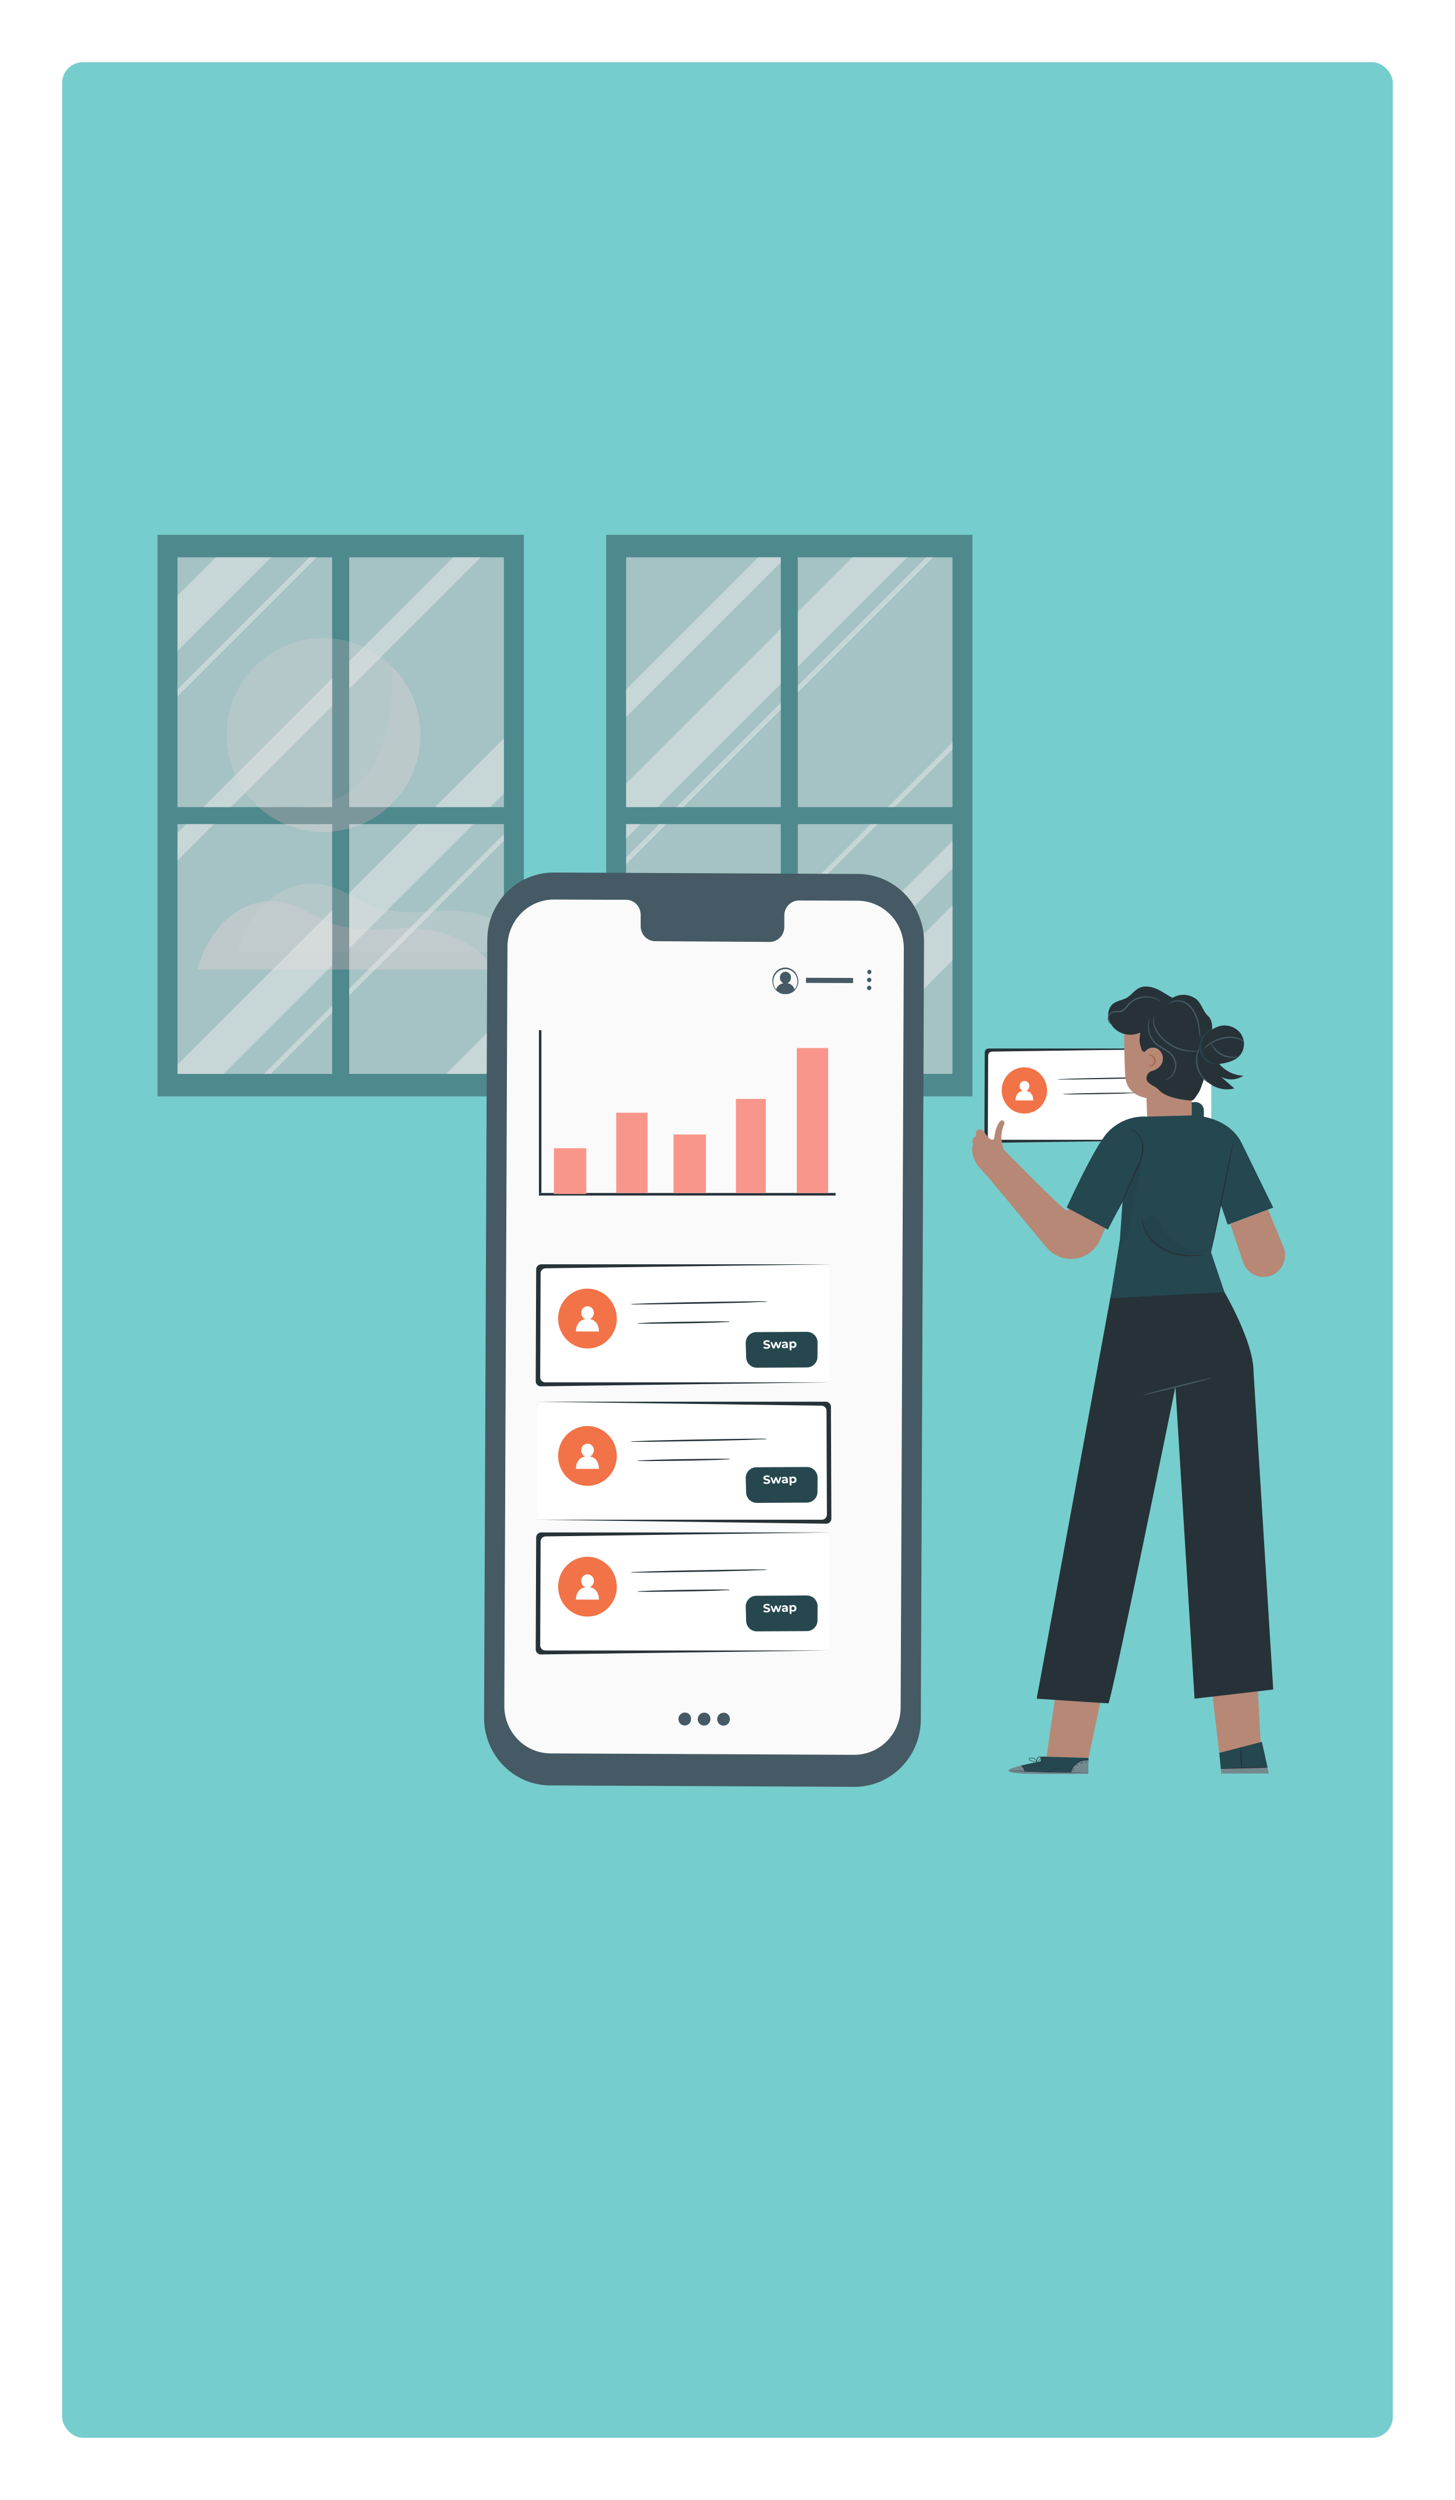 <svg width="351" height="603" viewBox="0 0 351 603" fill="none"
    xmlns="http://www.w3.org/2000/svg">
    <g filter="url(#filter0_d)">
        <rect x="13" y="7" width="321" height="573" rx="5" fill="#76CDCD"/>
    </g>
    <path d="M47.583 233.883H119.335C119.335 233.883 112.994 222.348 94.532 224.025C76.904 225.634 76.003 218.354 67.034 217.452C58.065 216.551 50.569 223.433 47.583 233.883Z" fill="#F0F0F0" fill-opacity="0.8"/>
    <path d="M57.319 229.644H129.072C129.072 229.644 122.73 218.108 104.269 219.785C86.641 221.395 85.739 214.115 76.77 213.213C67.801 212.312 60.306 219.194 57.319 229.644Z" fill="#F5F5F5" fill-opacity="0.5"/>
    <path d="M94.561 193.825C103.691 184.697 103.691 169.898 94.561 160.77C85.431 151.642 70.627 151.642 61.497 160.77C52.367 169.898 52.367 184.697 61.497 193.825C70.627 202.953 85.431 202.953 94.561 193.825Z" fill="#F5F5F5" fill-opacity="0.5"/>
    <path d="M94.561 193.825C103.692 184.697 103.692 169.898 94.561 160.77C94.561 160.77 96.045 179.66 86.915 188.788C77.785 197.916 61.497 193.825 61.497 193.825C70.627 202.953 85.431 202.953 94.561 193.825Z" fill="#F0F0F0" fill-opacity="0.5"/>
    <path d="M126.367 129H38V264.461H126.367V129Z" fill="#26474E" fill-opacity="0.5"/>
    <path d="M80.134 134.425H42.815V194.679H80.134V134.425Z" fill="#FDFDFD" fill-opacity="0.5"/>
    <path d="M121.558 134.425H84.246V194.679H121.558V134.425Z" fill="#FDFDFD" fill-opacity="0.5"/>
    <path d="M80.134 198.782H42.815V259.036H80.134V198.782Z" fill="#FDFDFD" fill-opacity="0.5"/>
    <path d="M121.558 198.782H84.246V259.036H121.558V198.782Z" fill="#FDFDFD" fill-opacity="0.5"/>
    <path d="M65.412 134.425L42.815 157.015V143.685L52.085 134.425H65.412Z" fill="#EBEBEB" fill-opacity="0.5"/>
    <path d="M42.815 256.81L80.134 219.502V232.819L53.916 259.037H42.815V256.81Z" fill="#EBEBEB" fill-opacity="0.5"/>
    <path d="M114.187 198.782L84.239 228.722V215.398L100.86 198.782H114.187Z" fill="#EBEBEB" fill-opacity="0.5"/>
    <path d="M121.557 178.096V191.413L118.291 194.679H104.964L121.557 178.096Z" fill="#EBEBEB" fill-opacity="0.5"/>
    <path d="M121.557 245.076V258.4L120.92 259.037H107.6L121.557 245.076Z" fill="#EBEBEB" fill-opacity="0.5"/>
    <path d="M44.955 198.782H51.615L42.815 207.58V200.915L44.955 198.782Z" fill="#EBEBEB" fill-opacity="0.5"/>
    <path d="M49.06 194.679L80.134 163.606V170.265L55.72 194.679H49.06Z" fill="#EBEBEB" fill-opacity="0.5"/>
    <path d="M115.991 134.425L84.239 166.161V159.503L109.331 134.425H115.991Z" fill="#EBEBEB" fill-opacity="0.5"/>
    <path d="M76.365 134.425L42.815 167.965V166.295L74.695 134.425H76.365Z" fill="#EBEBEB" fill-opacity="0.5"/>
    <path d="M63.675 259.037L80.134 242.575V244.245L65.345 259.037H63.675Z" fill="#EBEBEB" fill-opacity="0.5"/>
    <path d="M121.558 201.176V202.832L84.239 240.141V238.471L121.558 201.176Z" fill="#EBEBEB" fill-opacity="0.5"/>
    <path d="M234.588 129H146.221V264.461H234.588V129Z" fill="#26474E" fill-opacity="0.5"/>
    <path d="M188.355 134.425H151.036V194.679H188.355V134.425Z" fill="#FDFDFD" fill-opacity="0.5"/>
    <path d="M229.771 134.425H192.459V194.679H229.771V134.425Z" fill="#FDFDFD" fill-opacity="0.5"/>
    <path d="M188.355 198.782H151.036V259.036H188.355V198.782Z" fill="#FDFDFD" fill-opacity="0.5"/>
    <path d="M229.771 198.782H192.459V259.036H229.771V198.782Z" fill="#FDFDFD" fill-opacity="0.5"/>
    <path d="M151.036 198.782H154.551L151.036 202.296V198.782Z" fill="#EBEBEB" fill-opacity="0.5"/>
    <path d="M151.036 188.973L188.355 151.657V164.988L158.655 194.679H151.036V188.973Z" fill="#EBEBEB" fill-opacity="0.5"/>
    <path d="M218.926 134.425L192.459 160.884V147.554L205.592 134.425H218.926Z" fill="#EBEBEB" fill-opacity="0.5"/>
    <path d="M229.771 218.349V231.672L202.406 259.037H192.459V255.65L229.771 218.349Z" fill="#EBEBEB" fill-opacity="0.5"/>
    <path d="M188.355 134.425V135.658L151.036 172.967V166.302L182.915 134.425H188.355Z" fill="#EBEBEB" fill-opacity="0.5"/>
    <path d="M173.546 259.037L188.355 244.231V250.89L180.206 259.037H173.546Z" fill="#EBEBEB" fill-opacity="0.5"/>
    <path d="M229.771 202.819V209.484L192.459 246.786V240.127L229.771 202.819Z" fill="#EBEBEB" fill-opacity="0.5"/>
    <path d="M159.085 198.782H160.755L151.036 208.498V206.835L159.085 198.782Z" fill="#EBEBEB" fill-opacity="0.5"/>
    <path d="M163.189 194.679L188.355 169.52V171.19L164.86 194.679H163.189Z" fill="#EBEBEB" fill-opacity="0.5"/>
    <path d="M225.13 134.425L192.459 167.086V165.417L223.46 134.425H225.13Z" fill="#EBEBEB" fill-opacity="0.5"/>
    <path d="M151.036 257.783L188.355 220.474V222.137L151.445 259.037H151.036V257.783Z" fill="#EBEBEB" fill-opacity="0.5"/>
    <path d="M211.715 198.782L192.459 218.033V216.37L210.045 198.782H211.715Z" fill="#EBEBEB" fill-opacity="0.5"/>
    <path d="M229.771 179.062V180.732L215.82 194.679H214.15L229.771 179.062Z" fill="#EBEBEB" fill-opacity="0.5"/>
    <path d="M206.082 431L132.702 430.656C130.602 430.648 128.525 430.218 126.588 429.391C124.651 428.564 122.892 427.355 121.413 425.835C119.934 424.314 118.763 422.512 117.968 420.529C117.172 418.547 116.767 416.425 116.776 414.283L117.551 226.668C117.575 222.346 119.281 218.211 122.294 215.171C125.306 212.132 129.379 210.437 133.617 210.46L206.996 210.81C211.233 210.829 215.289 212.564 218.273 215.634C221.256 218.703 222.922 222.855 222.905 227.177L222.135 414.743C222.13 416.886 221.711 419.008 220.901 420.985C220.091 422.963 218.907 424.759 217.415 426.269C215.924 427.779 214.155 428.974 212.211 429.786C210.266 430.598 208.183 431.01 206.082 431Z" fill="#455A64"/>
    <path d="M206.899 217.257L192.675 217.208C192.21 217.217 191.751 217.319 191.325 217.509C190.899 217.699 190.513 217.973 190.191 218.314C189.869 218.656 189.615 219.06 189.446 219.501C189.277 219.943 189.195 220.415 189.204 220.889V223.521C189.214 223.995 189.132 224.466 188.962 224.908C188.793 225.35 188.54 225.753 188.217 226.095C187.895 226.437 187.51 226.711 187.084 226.901C186.657 227.091 186.199 227.193 185.734 227.202L157.994 227.024C157.06 226.998 156.174 226.596 155.53 225.907C154.885 225.217 154.534 224.295 154.554 223.343V220.711C154.573 219.758 154.222 218.837 153.577 218.147C152.933 217.458 152.047 217.056 151.113 217.03H146.115L133.665 216.975C132.194 216.967 130.736 217.255 129.375 217.822C128.013 218.389 126.775 219.224 125.73 220.28C124.685 221.336 123.855 222.592 123.287 223.975C122.718 225.358 122.423 226.843 122.417 228.343L121.659 411.467C121.646 414.494 122.813 417.402 124.902 419.552C126.99 421.702 129.831 422.918 132.798 422.933L206.027 423.276C207.497 423.284 208.955 422.995 210.315 422.428C211.676 421.86 212.914 421.025 213.958 419.969C215.002 418.913 215.832 417.658 216.4 416.275C216.968 414.892 217.263 413.408 217.269 411.909L218.033 228.784C218.047 227.281 217.77 225.789 217.217 224.396C216.665 223.002 215.848 221.733 214.814 220.662C213.779 219.591 212.548 218.739 211.189 218.154C209.831 217.57 208.373 217.265 206.899 217.257Z" fill="#FAFAFA"/>
    <path d="M189.957 237.164C190.211 237.051 190.426 236.865 190.577 236.628C190.728 236.392 190.807 236.115 190.805 235.833C190.817 235.648 190.792 235.462 190.731 235.287C190.67 235.112 190.574 234.952 190.45 234.816C190.326 234.68 190.175 234.572 190.008 234.498C189.841 234.424 189.661 234.386 189.479 234.386C189.297 234.386 189.117 234.424 188.95 234.498C188.783 234.572 188.632 234.68 188.508 234.816C188.384 234.952 188.288 235.112 188.227 235.287C188.166 235.462 188.141 235.648 188.153 235.833C188.146 236.118 188.222 236.398 188.372 236.638C188.522 236.879 188.739 237.068 188.995 237.183C188.576 237.232 188.181 237.407 187.86 237.685C187.538 237.964 187.306 238.333 187.19 238.747C187.665 239.3 188.318 239.662 189.031 239.765H189.843C190.567 239.668 191.233 239.309 191.719 238.753C191.617 238.338 191.394 237.964 191.08 237.68C190.765 237.397 190.374 237.217 189.957 237.164Z" fill="#455A64"/>
    <path d="M189.452 239.777C189.452 239.777 189.717 239.777 190.174 239.643C190.819 239.462 191.386 239.066 191.786 238.52C192.078 238.122 192.268 237.656 192.339 237.165C192.411 236.673 192.361 236.171 192.195 235.704C192.003 235.15 191.65 234.669 191.184 234.324C190.688 233.949 190.087 233.747 189.47 233.747C188.853 233.747 188.252 233.949 187.756 234.324C187.287 234.664 186.931 235.141 186.733 235.692C186.563 236.158 186.509 236.661 186.578 237.153C186.646 237.646 186.834 238.114 187.124 238.514C187.519 239.063 188.082 239.462 188.724 239.649C189.181 239.777 189.452 239.765 189.452 239.79C189.386 239.799 189.319 239.799 189.254 239.79C189.067 239.791 188.881 239.769 188.7 239.722C188.125 239.584 187.602 239.279 187.194 238.843C186.787 238.407 186.512 237.86 186.403 237.268C186.223 236.467 186.355 235.625 186.771 234.921C187.187 234.216 187.854 233.704 188.633 233.491C189.412 233.278 190.242 233.381 190.947 233.779C191.653 234.177 192.18 234.838 192.417 235.624C192.589 236.125 192.635 236.661 192.551 237.184C192.467 237.707 192.256 238.2 191.936 238.618C191.506 239.179 190.898 239.569 190.216 239.722C190.035 239.767 189.849 239.788 189.663 239.784C189.593 239.793 189.521 239.791 189.452 239.777Z" fill="#455A64"/>
    <path d="M205.793 235.888L194.438 235.846L194.434 237.079L205.789 237.121L205.793 235.888Z" fill="#455A64"/>
    <path d="M210.22 234.446C210.22 234.517 210.206 234.587 210.18 234.652C210.153 234.717 210.114 234.776 210.065 234.826C210.015 234.876 209.957 234.915 209.893 234.941C209.829 234.968 209.76 234.981 209.691 234.98C209.561 234.966 209.441 234.903 209.353 234.804C209.266 234.705 209.218 234.577 209.218 234.443C209.218 234.31 209.266 234.182 209.353 234.083C209.441 233.983 209.561 233.921 209.691 233.907C209.76 233.906 209.83 233.919 209.894 233.946C209.959 233.973 210.017 234.013 210.067 234.063C210.116 234.113 210.155 234.173 210.181 234.239C210.208 234.305 210.221 234.375 210.22 234.446Z" fill="#455A64"/>
    <path d="M210.214 236.373C210.214 236.48 210.183 236.584 210.124 236.673C210.066 236.762 209.983 236.831 209.886 236.872C209.789 236.913 209.682 236.923 209.579 236.902C209.476 236.88 209.382 236.828 209.308 236.752C209.234 236.676 209.184 236.579 209.165 236.474C209.145 236.369 209.156 236.26 209.197 236.162C209.238 236.063 209.307 235.979 209.395 235.921C209.483 235.862 209.586 235.832 209.691 235.833C209.83 235.835 209.963 235.892 210.061 235.993C210.159 236.094 210.214 236.231 210.214 236.373Z" fill="#455A64"/>
    <path d="M210.207 238.299C210.207 238.406 210.176 238.511 210.117 238.6C210.059 238.688 209.976 238.758 209.879 238.798C209.782 238.839 209.675 238.849 209.572 238.828C209.469 238.807 209.375 238.755 209.301 238.679C209.228 238.602 209.178 238.506 209.158 238.401C209.138 238.295 209.149 238.187 209.19 238.088C209.231 237.99 209.3 237.906 209.388 237.847C209.476 237.789 209.579 237.758 209.684 237.759C209.823 237.761 209.956 237.818 210.054 237.919C210.152 238.021 210.207 238.157 210.207 238.299Z" fill="#455A64"/>
    <path d="M166.696 414.418C166.742 414.733 166.692 415.054 166.553 415.339C166.414 415.624 166.192 415.859 165.919 416.011C165.645 416.164 165.332 416.228 165.022 416.194C164.712 416.16 164.419 416.03 164.184 415.822C163.948 415.613 163.781 415.336 163.704 415.027C163.627 414.719 163.645 414.394 163.755 414.096C163.865 413.798 164.062 413.542 164.319 413.361C164.576 413.181 164.881 413.085 165.193 413.087C165.564 413.063 165.93 413.189 166.212 413.438C166.493 413.687 166.667 414.039 166.696 414.418Z" fill="#455A64"/>
    <path d="M171.365 414.442C171.411 414.757 171.361 415.079 171.222 415.364C171.083 415.649 170.861 415.883 170.588 416.036C170.314 416.189 170.001 416.253 169.691 416.219C169.381 416.185 169.088 416.055 168.852 415.846C168.617 415.638 168.449 415.36 168.373 415.052C168.296 414.743 168.314 414.418 168.424 414.12C168.534 413.823 168.731 413.566 168.988 413.386C169.245 413.205 169.55 413.11 169.862 413.111C170.046 413.098 170.231 413.122 170.407 413.181C170.582 413.241 170.744 413.335 170.884 413.459C171.024 413.583 171.138 413.733 171.221 413.902C171.303 414.071 171.352 414.254 171.365 414.442Z" fill="#455A64"/>
    <path d="M176.05 414.461C176.095 414.775 176.045 415.097 175.907 415.381C175.768 415.666 175.547 415.901 175.274 416.054C175 416.207 174.688 416.271 174.378 416.237C174.068 416.204 173.775 416.074 173.539 415.867C173.303 415.659 173.136 415.382 173.058 415.074C172.981 414.766 172.998 414.441 173.107 414.143C173.216 413.845 173.412 413.589 173.668 413.407C173.924 413.226 174.228 413.129 174.54 413.13C174.913 413.104 175.281 413.23 175.563 413.479C175.846 413.728 176.021 414.081 176.05 414.461Z" fill="#455A64"/>
    <path d="M201.582 287.756H130.007V288.37H201.582V287.756Z" fill="#263238"/>
    <path d="M130.007 248.495H130.608V287.756H130.007V248.495Z" fill="#263238"/>
    <path d="M156.216 268.396H148.652V287.751H156.216V268.396Z" fill="#F9968B"/>
    <path d="M141.435 276.962H133.616V288.005H141.435V276.962Z" fill="#F9968B"/>
    <path d="M170.305 273.647H162.486V287.756H170.305V273.647Z" fill="#F9968B"/>
    <path d="M184.74 265.058H177.522V287.756H184.74V265.058Z" fill="#F9968B"/>
    <path d="M199.777 252.789H192.213V287.751H199.777V252.789Z" fill="#F9968B"/>
    <path d="M198.821 305.419L131.102 305.419C130.426 305.419 129.876 305.966 129.874 306.643L129.778 332.531C129.776 333.21 130.326 333.762 131.005 333.762L198.819 333.762C199.498 333.762 200.048 333.212 200.048 332.533L200.048 306.646C200.048 305.968 199.499 305.419 198.821 305.419Z" fill="white"/>
    <path d="M200.564 333.432L130.48 334.393C129.794 334.402 129.233 333.847 129.236 333.16L129.344 306.184C129.347 305.508 129.896 304.961 130.572 304.961H200.564V333.432ZM130.316 332.199C130.313 332.879 130.864 333.432 131.544 333.432H200.564V304.961L131.625 305.922C130.956 305.931 130.417 306.475 130.414 307.145L130.316 332.199Z" fill="#263238"/>
    <path d="M148.8 318.092C148.791 319.519 148.367 320.911 147.582 322.093C146.798 323.275 145.687 324.193 144.391 324.731C143.095 325.27 141.672 325.404 140.301 325.118C138.93 324.832 137.673 324.138 136.688 323.124C135.704 322.11 135.036 320.82 134.769 319.419C134.503 318.018 134.649 316.568 135.19 315.252C135.731 313.935 136.642 312.812 137.809 312.024C138.975 311.235 140.344 310.817 141.744 310.822C143.622 310.841 145.417 311.615 146.738 312.976C148.059 314.338 148.8 316.176 148.8 318.092Z" fill="#F27348"/>
    <path d="M142.29 318.173C142.581 318.042 142.829 317.827 143.002 317.554C143.175 317.281 143.266 316.963 143.264 316.638C143.264 316.226 143.104 315.832 142.819 315.541C142.533 315.25 142.147 315.087 141.743 315.087C141.34 315.087 140.953 315.25 140.668 315.541C140.383 315.832 140.223 316.226 140.223 316.638C140.215 316.966 140.303 317.289 140.475 317.566C140.647 317.844 140.895 318.063 141.189 318.197C138.813 318.552 138.94 321.161 138.94 321.161H144.484C144.484 321.161 144.61 318.544 142.29 318.173Z" fill="white"/>
    <g filter="url(#filter1_d)">
        <path d="M179.55 322.594C179.506 321.144 180.666 319.943 182.116 319.936L194.293 319.871C195.731 319.863 196.897 321.031 196.888 322.469L196.866 325.899C196.857 327.312 195.712 328.456 194.298 328.463L182.246 328.527C180.846 328.535 179.695 327.423 179.653 326.023L179.55 322.594Z" fill="#26474E"/>
    </g>
    <path d="M184.976 325.337C184.817 325.342 184.663 325.326 184.513 325.288C184.365 325.249 184.245 325.196 184.153 325.13L184.3 324.776C184.388 324.836 184.491 324.884 184.611 324.918C184.73 324.953 184.849 324.968 184.968 324.965C185.099 324.961 185.196 324.939 185.258 324.899C185.32 324.857 185.35 324.803 185.348 324.739C185.346 324.691 185.326 324.652 185.287 324.623C185.25 324.591 185.201 324.567 185.141 324.55C185.084 324.532 185.005 324.514 184.905 324.494C184.751 324.462 184.625 324.43 184.526 324.396C184.428 324.363 184.342 324.307 184.269 324.229C184.198 324.151 184.16 324.045 184.156 323.911C184.153 323.795 184.181 323.689 184.241 323.594C184.302 323.496 184.394 323.418 184.518 323.359C184.644 323.3 184.799 323.267 184.982 323.262C185.11 323.258 185.236 323.27 185.359 323.296C185.482 323.323 185.59 323.364 185.684 323.419L185.551 323.775C185.363 323.676 185.176 323.629 184.991 323.634C184.861 323.638 184.765 323.662 184.703 323.706C184.644 323.75 184.615 323.806 184.617 323.875C184.619 323.943 184.656 323.994 184.727 324.026C184.801 324.057 184.912 324.086 185.06 324.114C185.213 324.145 185.34 324.178 185.438 324.211C185.536 324.245 185.621 324.299 185.692 324.376C185.765 324.452 185.804 324.557 185.808 324.69C185.811 324.805 185.782 324.911 185.72 325.008C185.66 325.104 185.566 325.181 185.44 325.24C185.314 325.299 185.159 325.332 184.976 325.337ZM188.511 323.655L187.999 325.212L187.569 325.225L187.194 324.279L186.865 325.246L186.435 325.259L185.833 323.735L186.254 323.723L186.649 324.754L186.996 323.7L187.374 323.689L187.772 324.72L188.116 323.667L188.511 323.655ZM189.289 323.609C189.528 323.602 189.713 323.653 189.844 323.764C189.975 323.873 190.044 324.042 190.051 324.271L190.077 325.15L189.659 325.163L189.654 324.971C189.574 325.116 189.42 325.193 189.19 325.2C189.072 325.203 188.968 325.186 188.879 325.149C188.792 325.111 188.725 325.058 188.677 324.989C188.629 324.919 188.604 324.84 188.601 324.75C188.597 324.607 188.647 324.493 188.751 324.407C188.857 324.322 189.023 324.276 189.249 324.269L189.604 324.259C189.601 324.161 189.569 324.088 189.508 324.038C189.447 323.986 189.358 323.962 189.239 323.966C189.157 323.968 189.077 323.984 188.997 324.013C188.92 324.04 188.854 324.077 188.8 324.122L188.63 323.815C188.712 323.753 188.811 323.704 188.927 323.668C189.044 323.632 189.165 323.612 189.289 323.609ZM189.293 324.896C189.369 324.893 189.437 324.874 189.495 324.838C189.553 324.8 189.593 324.746 189.616 324.677L189.611 324.519L189.305 324.528C189.122 324.534 189.032 324.597 189.036 324.717C189.037 324.774 189.061 324.819 189.105 324.852C189.152 324.884 189.215 324.898 189.293 324.896ZM191.346 323.547C191.489 323.543 191.62 323.572 191.738 323.636C191.858 323.697 191.954 323.787 192.024 323.905C192.095 324.022 192.132 324.159 192.137 324.317C192.142 324.476 192.112 324.616 192.049 324.738C191.986 324.859 191.896 324.954 191.78 325.025C191.665 325.093 191.536 325.129 191.393 325.134C191.196 325.14 191.04 325.082 190.924 324.961L190.945 325.68L190.498 325.694L190.436 323.597L190.862 323.585L190.868 323.762C190.974 323.625 191.134 323.553 191.346 323.547ZM191.305 324.769C191.419 324.766 191.512 324.725 191.582 324.646C191.654 324.566 191.688 324.461 191.684 324.331C191.68 324.201 191.64 324.099 191.563 324.025C191.489 323.949 191.394 323.913 191.279 323.916C191.165 323.919 191.071 323.961 190.999 324.042C190.929 324.12 190.896 324.225 190.9 324.354C190.904 324.484 190.943 324.587 191.018 324.663C191.095 324.737 191.19 324.773 191.305 324.769Z" fill="white"/>
    <path d="M185.197 313.941C184.77 314.014 184.33 314.05 183.891 314.048C183.055 314.067 181.843 314.095 180.343 314.184C177.339 314.253 173.197 314.395 168.618 314.454C164.038 314.512 159.883 314.608 156.879 314.631L153.328 314.643C152.888 314.664 152.447 314.646 152.018 314.588C152.447 314.522 152.886 314.489 153.325 314.488C154.16 314.469 155.383 314.395 156.884 314.345C159.876 314.276 164.03 314.142 168.609 314.075C173.189 314.008 177.331 313.921 180.336 313.898C181.838 313.864 183.051 313.882 183.887 313.886C184.327 313.872 184.766 313.89 185.197 313.941Z" fill="#263238"/>
    <path d="M176.195 318.807C175.906 318.876 175.608 318.909 175.31 318.904C174.744 318.917 173.923 318.936 172.907 319.013C170.872 319.06 168.067 319.171 164.964 319.196C161.861 319.221 159.047 319.286 157.011 319.286L154.605 319.272C154.307 319.29 154.008 319.268 153.717 319.207C154.007 319.145 154.304 319.115 154.602 319.118C155.168 319.105 155.996 319.039 157.013 319C159.04 318.954 161.853 318.85 164.956 318.818C168.058 318.785 170.865 318.728 172.901 318.728C173.918 318.704 174.74 318.732 175.307 318.742C175.604 318.731 175.902 318.753 176.195 318.807Z" fill="#263238"/>
    <path d="M198.821 370.091L131.102 370.091C130.426 370.091 129.876 370.639 129.874 371.315L129.778 397.203C129.776 397.882 130.326 398.434 131.005 398.434L198.819 398.434C199.498 398.434 200.048 397.884 200.048 397.206L200.048 371.318C200.048 370.64 199.499 370.091 198.821 370.091Z" fill="white"/>
    <path d="M200.564 398.104L130.48 399.065C129.794 399.074 129.233 398.519 129.236 397.832L129.344 370.856C129.347 370.18 129.896 369.633 130.572 369.633H200.564V398.104ZM130.316 396.871C130.313 397.551 130.864 398.104 131.544 398.104H200.564V369.633L131.625 370.594C130.956 370.604 130.417 371.148 130.414 371.817L130.316 396.871Z" fill="#263238"/>
    <path d="M148.8 382.764C148.791 384.191 148.367 385.584 147.582 386.765C146.798 387.947 145.687 388.865 144.391 389.403C143.095 389.942 141.672 390.077 140.301 389.791C138.93 389.504 137.673 388.81 136.688 387.796C135.704 386.782 135.036 385.493 134.769 384.092C134.503 382.691 134.649 381.24 135.19 379.924C135.731 378.608 136.642 377.484 137.809 376.696C138.975 375.907 140.344 375.489 141.744 375.494C143.622 375.513 145.417 376.287 146.738 377.649C148.059 379.01 148.8 380.848 148.8 382.764Z" fill="#F27348"/>
    <path d="M142.29 382.845C142.581 382.714 142.829 382.499 143.002 382.226C143.175 381.953 143.266 381.635 143.264 381.31C143.264 380.899 143.104 380.504 142.819 380.213C142.533 379.923 142.147 379.759 141.743 379.759C141.34 379.759 140.953 379.923 140.668 380.213C140.383 380.504 140.223 380.899 140.223 381.31C140.215 381.638 140.303 381.961 140.475 382.239C140.647 382.516 140.895 382.735 141.189 382.869C138.813 383.225 138.94 385.834 138.94 385.834H144.484C144.484 385.834 144.61 383.216 142.29 382.845Z" fill="white"/>
    <g filter="url(#filter2_d)">
        <path d="M179.55 386.19C179.506 384.74 180.666 383.54 182.116 383.532L194.293 383.467C195.731 383.46 196.897 384.628 196.888 386.065L196.866 389.495C196.857 390.909 195.712 392.052 194.298 392.06L182.246 392.123C180.846 392.131 179.695 391.02 179.653 389.62L179.55 386.19Z" fill="#26474E"/>
    </g>
    <path d="M184.976 388.934C184.817 388.938 184.663 388.922 184.513 388.884C184.365 388.845 184.245 388.792 184.153 388.726L184.3 388.372C184.388 388.432 184.491 388.48 184.611 388.515C184.73 388.549 184.849 388.565 184.968 388.561C185.099 388.557 185.196 388.535 185.258 388.495C185.32 388.453 185.35 388.4 185.348 388.335C185.346 388.287 185.326 388.249 185.287 388.219C185.25 388.188 185.201 388.163 185.141 388.146C185.084 388.129 185.005 388.11 184.905 388.09C184.751 388.058 184.625 388.026 184.526 387.993C184.428 387.959 184.342 387.904 184.269 387.825C184.198 387.747 184.16 387.641 184.156 387.508C184.153 387.391 184.181 387.285 184.241 387.19C184.302 387.093 184.394 387.014 184.518 386.955C184.644 386.896 184.799 386.864 184.982 386.858C185.11 386.854 185.236 386.866 185.359 386.893C185.482 386.92 185.59 386.96 185.684 387.015L185.551 387.371C185.363 387.272 185.176 387.225 184.991 387.231C184.861 387.234 184.765 387.258 184.703 387.302C184.644 387.346 184.615 387.402 184.617 387.471C184.619 387.54 184.656 387.59 184.727 387.623C184.801 387.653 184.912 387.682 185.06 387.71C185.213 387.742 185.34 387.774 185.438 387.808C185.536 387.841 185.621 387.896 185.692 387.972C185.765 388.048 185.804 388.153 185.808 388.287C185.811 388.401 185.782 388.507 185.72 388.605C185.66 388.7 185.566 388.777 185.44 388.837C185.314 388.896 185.159 388.928 184.976 388.934ZM188.511 387.251L187.999 388.809L187.569 388.822L187.194 387.875L186.865 388.843L186.435 388.855L185.833 387.331L186.254 387.319L186.649 388.35L186.996 387.297L187.374 387.285L187.772 388.317L188.116 387.263L188.511 387.251ZM189.289 387.205C189.528 387.198 189.713 387.25 189.844 387.36C189.975 387.469 190.044 387.638 190.051 387.867L190.077 388.746L189.659 388.759L189.654 388.567C189.574 388.713 189.42 388.789 189.19 388.796C189.072 388.799 188.968 388.782 188.879 388.745C188.792 388.707 188.725 388.654 188.677 388.585C188.629 388.516 188.604 388.436 188.601 388.346C188.597 388.203 188.647 388.089 188.751 388.004C188.857 387.918 189.023 387.872 189.249 387.865L189.604 387.855C189.601 387.758 189.569 387.684 189.508 387.634C189.447 387.582 189.358 387.558 189.239 387.562C189.157 387.564 189.077 387.58 188.997 387.609C188.92 387.636 188.854 387.673 188.8 387.718L188.63 387.411C188.712 387.349 188.811 387.301 188.927 387.265C189.044 387.229 189.165 387.209 189.289 387.205ZM189.293 388.492C189.369 388.49 189.437 388.47 189.495 388.434C189.553 388.396 189.593 388.342 189.616 388.273L189.611 388.115L189.305 388.125C189.122 388.13 189.032 388.193 189.036 388.313C189.037 388.371 189.061 388.416 189.105 388.449C189.152 388.48 189.215 388.494 189.293 388.492ZM191.346 387.143C191.489 387.139 191.62 387.169 191.738 387.232C191.858 387.293 191.954 387.383 192.024 387.501C192.095 387.618 192.132 387.755 192.137 387.914C192.142 388.072 192.112 388.213 192.049 388.335C191.986 388.455 191.896 388.551 191.78 388.621C191.665 388.689 191.536 388.726 191.393 388.73C191.196 388.736 191.04 388.678 190.924 388.558L190.945 389.276L190.498 389.29L190.436 387.194L190.862 387.181L190.868 387.358C190.974 387.221 191.134 387.15 191.346 387.143ZM191.305 388.366C191.419 388.362 191.512 388.321 191.582 388.243C191.654 388.162 191.688 388.057 191.684 387.927C191.68 387.797 191.64 387.695 191.563 387.621C191.489 387.545 191.394 387.509 191.279 387.512C191.165 387.516 191.071 387.558 190.999 387.638C190.929 387.717 190.896 387.821 190.9 387.951C190.904 388.081 190.943 388.184 191.018 388.26C191.095 388.334 191.19 388.369 191.305 388.366Z" fill="white"/>
    <path d="M185.197 378.613C184.77 378.686 184.33 378.722 183.891 378.721C183.055 378.74 181.843 378.768 180.343 378.856C177.339 378.925 173.197 379.067 168.618 379.126C164.038 379.185 159.883 379.28 156.879 379.303L153.328 379.315C152.888 379.337 152.447 379.318 152.018 379.26C152.447 379.195 152.886 379.161 153.325 379.161C154.16 379.142 155.383 379.067 156.884 379.017C159.876 378.948 164.03 378.814 168.609 378.748C173.189 378.681 177.331 378.593 180.336 378.571C181.838 378.536 183.051 378.555 183.887 378.558C184.327 378.544 184.766 378.563 185.197 378.613Z" fill="#263238"/>
    <path d="M176.195 383.479C175.906 383.548 175.608 383.581 175.31 383.576C174.744 383.589 173.923 383.608 172.907 383.686C170.872 383.733 168.067 383.843 164.964 383.868C161.861 383.893 159.047 383.958 157.011 383.959L154.605 383.944C154.307 383.962 154.008 383.941 153.717 383.88C154.007 383.817 154.304 383.787 154.602 383.79C155.168 383.777 155.996 383.711 157.013 383.673C159.04 383.626 161.853 383.523 164.956 383.49C168.058 383.457 170.865 383.4 172.901 383.4C173.918 383.377 174.74 383.404 175.307 383.414C175.604 383.403 175.902 383.425 176.195 383.479Z" fill="#263238"/>
    <path d="M130.975 338.556L198.694 338.556C199.37 338.556 199.92 339.104 199.922 339.78L200.018 365.668C200.02 366.347 199.47 366.899 198.791 366.899L130.977 366.899C130.298 366.899 129.748 366.349 129.748 365.671L129.748 339.783C129.748 339.105 130.297 338.556 130.975 338.556Z" fill="white"/>
    <path d="M129.232 366.569L199.316 367.53C200.002 367.539 200.563 366.984 200.56 366.297L200.451 339.321C200.449 338.645 199.9 338.098 199.224 338.098H129.232V366.569ZM199.48 365.336C199.483 366.016 198.932 366.569 198.252 366.569H129.232V338.098L198.171 339.059C198.84 339.069 199.379 339.613 199.382 340.282L199.48 365.336Z" fill="#263238"/>
    <path d="M148.801 351.229C148.792 352.656 148.368 354.049 147.583 355.23C146.799 356.412 145.688 357.33 144.392 357.868C143.096 358.407 141.673 358.542 140.302 358.255C138.931 357.969 137.674 357.275 136.689 356.261C135.705 355.247 135.037 353.958 134.77 352.557C134.504 351.156 134.65 349.705 135.191 348.389C135.732 347.073 136.643 345.949 137.81 345.161C138.976 344.372 140.345 343.954 141.745 343.959C143.623 343.978 145.418 344.752 146.739 346.114C148.06 347.475 148.801 349.313 148.801 351.229Z" fill="#F27348"/>
    <path d="M142.291 351.31C142.582 351.179 142.83 350.964 143.003 350.691C143.176 350.418 143.267 350.1 143.265 349.775C143.265 349.364 143.105 348.969 142.82 348.678C142.534 348.387 142.148 348.224 141.744 348.224C141.341 348.224 140.954 348.387 140.669 348.678C140.384 348.969 140.224 349.364 140.224 349.775C140.216 350.103 140.304 350.426 140.476 350.704C140.648 350.981 140.896 351.2 141.19 351.334C138.814 351.689 138.941 354.299 138.941 354.299H144.485C144.485 354.299 144.611 351.681 142.291 351.31Z" fill="white"/>
    <g filter="url(#filter3_d)">
        <path d="M179.55 355.196C179.506 353.746 180.666 352.545 182.116 352.537L194.293 352.473C195.731 352.465 196.897 353.633 196.888 355.071L196.866 358.501C196.857 359.914 195.712 361.058 194.298 361.065L182.246 361.129C180.846 361.136 179.695 360.025 179.653 358.625L179.55 355.196Z" fill="#26474E"/>
    </g>
    <path d="M184.976 357.939C184.817 357.944 184.663 357.927 184.513 357.89C184.365 357.85 184.245 357.798 184.153 357.732L184.3 357.378C184.388 357.438 184.491 357.485 184.611 357.52C184.73 357.555 184.849 357.57 184.968 357.567C185.099 357.563 185.196 357.541 185.258 357.501C185.32 357.459 185.35 357.405 185.348 357.34C185.346 357.293 185.326 357.254 185.287 357.225C185.25 357.193 185.201 357.169 185.141 357.152C185.084 357.134 185.005 357.116 184.905 357.096C184.751 357.064 184.625 357.031 184.526 356.998C184.428 356.965 184.342 356.909 184.269 356.831C184.198 356.753 184.16 356.647 184.156 356.513C184.153 356.397 184.181 356.291 184.241 356.196C184.302 356.098 184.394 356.02 184.518 355.961C184.644 355.902 184.799 355.869 184.982 355.864C185.11 355.86 185.236 355.871 185.359 355.898C185.482 355.925 185.59 355.966 185.684 356.02L185.551 356.377C185.363 356.278 185.176 356.231 184.991 356.236C184.861 356.24 184.765 356.264 184.703 356.308C184.644 356.352 184.615 356.408 184.617 356.477C184.619 356.545 184.656 356.596 184.727 356.628C184.801 356.658 184.912 356.688 185.06 356.716C185.213 356.747 185.34 356.78 185.438 356.813C185.536 356.847 185.621 356.901 185.692 356.978C185.765 357.054 185.804 357.159 185.808 357.292C185.811 357.407 185.782 357.513 185.72 357.61C185.66 357.706 185.566 357.783 185.44 357.842C185.314 357.901 185.159 357.934 184.976 357.939ZM188.511 356.257L187.999 357.814L187.569 357.827L187.194 356.881L186.865 357.848L186.435 357.861L185.833 356.337L186.254 356.324L186.649 357.356L186.996 356.302L187.374 356.291L187.772 357.322L188.116 356.269L188.511 356.257ZM189.289 356.211C189.528 356.203 189.713 356.255 189.844 356.366C189.975 356.475 190.044 356.644 190.051 356.873L190.077 357.752L189.659 357.764L189.654 357.573C189.574 357.718 189.42 357.795 189.19 357.801C189.072 357.805 188.968 357.788 188.879 357.751C188.792 357.713 188.725 357.66 188.677 357.59C188.629 357.521 188.604 357.442 188.601 357.352C188.597 357.209 188.647 357.094 188.751 357.009C188.857 356.924 189.023 356.878 189.249 356.871L189.604 356.86C189.601 356.763 189.569 356.689 189.508 356.64C189.447 356.588 189.358 356.564 189.239 356.567C189.157 356.57 189.077 356.586 188.997 356.615C188.92 356.642 188.854 356.678 188.8 356.724L188.63 356.417C188.712 356.355 188.811 356.306 188.927 356.27C189.044 356.234 189.165 356.214 189.289 356.211ZM189.293 357.497C189.369 357.495 189.437 357.476 189.495 357.44C189.553 357.402 189.593 357.348 189.616 357.279L189.611 357.121L189.305 357.13C189.122 357.136 189.032 357.199 189.036 357.319C189.037 357.376 189.061 357.421 189.105 357.454C189.152 357.485 189.215 357.5 189.293 357.497ZM191.346 356.149C191.489 356.145 191.62 356.174 191.738 356.238C191.858 356.299 191.954 356.389 192.024 356.507C192.095 356.623 192.132 356.761 192.137 356.919C192.142 357.078 192.112 357.218 192.049 357.34C191.986 357.461 191.896 357.556 191.78 357.626C191.665 357.695 191.536 357.731 191.393 357.735C191.196 357.741 191.04 357.684 190.924 357.563L190.945 358.282L190.498 358.295L190.436 356.199L190.862 356.186L190.868 356.364C190.974 356.227 191.134 356.155 191.346 356.149ZM191.305 357.371C191.419 357.368 191.512 357.327 191.582 357.248C191.654 357.168 191.688 357.063 191.684 356.933C191.68 356.803 191.64 356.701 191.563 356.627C191.489 356.551 191.394 356.514 191.279 356.518C191.165 356.521 191.071 356.563 190.999 356.644C190.929 356.722 190.896 356.826 190.9 356.956C190.904 357.086 190.943 357.189 191.018 357.265C191.095 357.339 191.19 357.375 191.305 357.371Z" fill="white"/>
    <path d="M185.199 347.078C184.772 347.151 184.332 347.187 183.892 347.186C183.057 347.205 181.845 347.233 180.345 347.321C177.341 347.39 173.199 347.532 168.62 347.591C164.04 347.65 159.885 347.745 156.88 347.768L153.33 347.78C152.89 347.802 152.449 347.783 152.02 347.725C152.449 347.66 152.887 347.626 153.327 347.626C154.162 347.606 155.385 347.532 156.886 347.482C159.878 347.413 164.032 347.279 168.611 347.212C173.191 347.146 177.333 347.058 180.338 347.035C181.84 347.001 183.053 347.019 183.889 347.023C184.329 347.009 184.768 347.028 185.199 347.078Z" fill="#263238"/>
    <path d="M176.195 351.944C175.906 352.013 175.608 352.046 175.31 352.041C174.744 352.054 173.923 352.073 172.907 352.151C170.872 352.197 168.067 352.308 164.964 352.333C161.861 352.358 159.047 352.423 157.011 352.423L154.605 352.409C154.307 352.427 154.008 352.406 153.717 352.345C154.007 352.282 154.304 352.252 154.602 352.255C155.168 352.242 155.996 352.176 157.013 352.138C159.04 352.091 161.853 351.988 164.956 351.955C168.058 351.922 170.865 351.865 172.901 351.865C173.918 351.842 174.74 351.869 175.307 351.879C175.604 351.868 175.902 351.89 176.195 351.944Z" fill="#263238"/>
    <path d="M291.264 253.263L238.914 253.263C238.39 253.263 237.966 253.686 237.964 254.209L237.89 274.221C237.888 274.747 238.313 275.173 238.839 275.173L291.262 275.173C291.787 275.173 292.212 274.748 292.212 274.223L292.212 254.211C292.212 253.687 291.787 253.263 291.264 253.263Z" fill="white"/>
    <path d="M292.612 274.918L238.433 275.661C237.902 275.668 237.469 275.239 237.471 274.708L237.555 253.854C237.557 253.331 237.981 252.909 238.504 252.909H292.612V274.918ZM238.306 273.965C238.304 274.491 238.729 274.918 239.255 274.918H292.612V252.909L239.318 253.652C238.8 253.659 238.384 254.079 238.382 254.597L238.306 273.965Z" fill="#263238"/>
    <path d="M252.595 263.059C252.588 264.163 252.261 265.239 251.654 266.153C251.047 267.066 250.189 267.776 249.187 268.192C248.185 268.608 247.085 268.712 246.025 268.491C244.965 268.27 243.993 267.734 243.232 266.949C242.471 266.165 241.955 265.169 241.749 264.086C241.543 263.003 241.656 261.881 242.074 260.864C242.492 259.846 243.196 258.978 244.098 258.368C245 257.759 246.058 257.435 247.14 257.439C248.592 257.454 249.98 258.053 251.001 259.105C252.023 260.157 252.596 261.578 252.595 263.059Z" fill="#F27348"/>
    <path d="M247.563 263.122C247.789 263.021 247.98 262.854 248.114 262.644C248.248 262.433 248.318 262.187 248.316 261.935C248.316 261.617 248.193 261.312 247.972 261.088C247.752 260.863 247.453 260.736 247.141 260.736C246.829 260.736 246.53 260.863 246.31 261.088C246.089 261.312 245.965 261.617 245.965 261.935C245.96 262.189 246.027 262.439 246.16 262.653C246.293 262.868 246.485 263.037 246.712 263.141C244.876 263.415 244.974 265.432 244.974 265.432H249.259C249.259 265.432 249.357 263.409 247.563 263.122Z" fill="white"/>
    <g filter="url(#filter4_d)">
        <path d="M276.749 266.878C276.715 265.757 277.611 264.829 278.733 264.823L288.146 264.773C289.257 264.767 290.159 265.67 290.152 266.781L290.135 269.433C290.128 270.526 289.243 271.41 288.15 271.415L278.833 271.465C277.75 271.47 276.861 270.611 276.828 269.529L276.749 266.878Z" fill="#26474E"/>
    </g>
    <path d="M280.934 268.68C280.812 268.683 280.692 268.671 280.576 268.642C280.462 268.611 280.369 268.57 280.298 268.519L280.412 268.246C280.479 268.292 280.56 268.329 280.652 268.356C280.744 268.383 280.836 268.395 280.928 268.392C281.03 268.389 281.104 268.372 281.152 268.341C281.2 268.308 281.223 268.267 281.222 268.217C281.221 268.18 281.205 268.15 281.175 268.127C281.146 268.103 281.108 268.084 281.062 268.071C281.017 268.058 280.956 268.043 280.879 268.028C280.76 268.003 280.663 267.978 280.587 267.952C280.511 267.926 280.444 267.883 280.388 267.823C280.333 267.763 280.304 267.681 280.301 267.577C280.298 267.487 280.32 267.406 280.366 267.332C280.413 267.257 280.484 267.196 280.58 267.15C280.678 267.105 280.798 267.08 280.939 267.075C281.038 267.072 281.135 267.081 281.23 267.102C281.326 267.123 281.409 267.154 281.481 267.196L281.379 267.472C281.233 267.395 281.089 267.359 280.946 267.363C280.845 267.366 280.771 267.385 280.724 267.419C280.677 267.452 280.655 267.496 280.657 267.549C280.658 267.602 280.687 267.641 280.742 267.666C280.799 267.69 280.885 267.712 280.999 267.734C281.118 267.758 281.215 267.783 281.291 267.809C281.368 267.835 281.433 267.877 281.488 267.936C281.544 267.995 281.574 268.076 281.577 268.18C281.58 268.268 281.557 268.35 281.509 268.425C281.463 268.499 281.391 268.559 281.293 268.605C281.195 268.65 281.076 268.675 280.934 268.68ZM283.667 267.379L283.271 268.583L282.939 268.593L282.649 267.862L282.394 268.609L282.062 268.619L281.597 267.441L281.923 267.431L282.228 268.229L282.496 267.414L282.788 267.406L283.096 268.203L283.361 267.388L283.667 267.379ZM284.268 267.343C284.453 267.338 284.596 267.378 284.697 267.464C284.799 267.548 284.852 267.678 284.858 267.855L284.878 268.535L284.555 268.545L284.55 268.396C284.489 268.509 284.369 268.568 284.192 268.573C284.101 268.576 284.021 268.563 283.952 268.534C283.884 268.505 283.832 268.464 283.795 268.41C283.758 268.357 283.739 268.295 283.736 268.226C283.733 268.115 283.772 268.027 283.853 267.961C283.935 267.895 284.063 267.859 284.237 267.854L284.512 267.846C284.509 267.771 284.485 267.714 284.438 267.675C284.391 267.635 284.322 267.617 284.23 267.619C284.167 267.621 284.104 267.633 284.043 267.656C283.983 267.677 283.932 267.705 283.89 267.74L283.759 267.503C283.823 267.455 283.899 267.417 283.988 267.39C284.079 267.362 284.173 267.346 284.268 267.343ZM284.272 268.338C284.331 268.336 284.383 268.322 284.428 268.294C284.473 268.264 284.504 268.223 284.521 268.169L284.518 268.047L284.281 268.054C284.139 268.059 284.07 268.107 284.073 268.2C284.074 268.244 284.092 268.279 284.127 268.305C284.163 268.329 284.211 268.34 284.272 268.338ZM285.858 267.296C285.969 267.293 286.07 267.315 286.162 267.364C286.255 267.412 286.328 267.481 286.383 267.573C286.437 267.663 286.466 267.769 286.47 267.891C286.474 268.014 286.451 268.122 286.402 268.217C286.353 268.31 286.284 268.384 286.194 268.438C286.105 268.491 286.006 268.519 285.895 268.522C285.743 268.527 285.622 268.482 285.532 268.389L285.549 268.945L285.203 268.955L285.155 267.335L285.485 267.325L285.489 267.462C285.571 267.356 285.694 267.301 285.858 267.296ZM285.827 268.241C285.915 268.238 285.987 268.206 286.041 268.146C286.097 268.083 286.123 268.002 286.12 267.902C286.117 267.801 286.086 267.723 286.027 267.665C285.969 267.606 285.896 267.578 285.807 267.581C285.718 267.584 285.646 267.616 285.591 267.678C285.536 267.739 285.511 267.82 285.514 267.92C285.517 268.02 285.547 268.1 285.605 268.159C285.664 268.216 285.738 268.243 285.827 268.241Z" fill="white"/>
    <path d="M280.733 259.851C280.402 259.907 280.063 259.935 279.723 259.934C279.077 259.948 278.14 259.97 276.98 260.038C274.658 260.092 271.456 260.201 267.916 260.247C264.376 260.292 261.164 260.366 258.841 260.384L256.096 260.393C255.756 260.41 255.415 260.396 255.084 260.351C255.415 260.3 255.754 260.274 256.094 260.274C256.74 260.259 257.685 260.201 258.846 260.163C261.158 260.11 264.369 260.006 267.91 259.954C271.45 259.903 274.652 259.835 276.975 259.818C278.136 259.791 279.073 259.805 279.72 259.808C280.06 259.797 280.4 259.811 280.733 259.851Z" fill="#263238"/>
    <path d="M273.772 263.612C273.549 263.666 273.319 263.691 273.089 263.687C272.651 263.697 272.017 263.712 271.231 263.772C269.658 263.808 267.489 263.894 265.091 263.913C262.692 263.932 260.516 263.982 258.942 263.983L257.083 263.972C256.852 263.986 256.621 263.969 256.396 263.922C256.62 263.874 256.85 263.85 257.08 263.852C257.518 263.842 258.158 263.792 258.944 263.762C260.511 263.726 262.686 263.646 265.084 263.621C267.483 263.595 269.652 263.551 271.226 263.551C272.013 263.533 272.648 263.554 273.086 263.562C273.316 263.554 273.546 263.57 273.772 263.612Z" fill="#263238"/>
    <path d="M288.883 263.926C291.003 260.272 291.615 255.383 292.15 251.191C292.401 249.219 292.846 246.387 291.505 245.145C290.036 243.831 289.901 241.774 288.213 240.749C287.379 240.218 286.414 239.942 285.431 239.952C284.448 239.963 283.489 240.26 282.666 240.808" fill="#263238"/>
    <path d="M283.007 276.871C282.236 276.934 281.461 276.837 280.727 276.587C279.994 276.336 279.318 275.937 278.739 275.414C278.16 274.891 277.691 274.253 277.359 273.541C277.028 272.828 276.841 272.054 276.809 271.266C276.68 268.079 276.565 264.846 276.565 264.846C276.565 264.846 271.816 264.412 271.462 259.622C271.107 254.831 271.23 243.785 271.23 243.785C273.821 242.443 276.717 241.829 279.618 242.007C282.519 242.185 285.321 243.148 287.736 244.797L287.492 261.652V270.714C287.524 273.776 285.977 276.628 283.007 276.871Z" fill="#B78876"/>
    <path d="M276.139 253.767C276.485 253.251 277.011 252.889 277.609 252.755C278.208 252.621 278.834 252.724 279.36 253.044C279.892 253.418 280.277 253.973 280.446 254.61C280.614 255.246 280.556 255.923 280.282 256.52C280.04 256.963 279.711 257.35 279.315 257.656C278.919 257.963 278.465 258.182 277.982 258.301C277.551 258.396 277.169 258.649 276.91 259.013C276.651 259.377 276.532 259.825 276.577 260.272C276.712 261.475 278.677 261.915 279.56 262.901C280.945 264.445 283.967 265.089 286.003 265.332C288.039 265.575 287.762 265.588 288.921 263.906C289.701 262.768 290.099 261.404 290.055 260.016C290.111 256.485 290.171 252.956 290.236 249.43C290.313 248.156 290.23 246.877 289.991 245.625C289.744 244.362 289.037 243.242 288.013 242.49C286.873 241.728 285.436 241.669 284.147 241.242C282.524 240.71 281.139 239.612 279.637 238.824C278.136 238.035 276.248 237.569 274.722 238.357C273.626 238.916 272.892 240.039 271.829 240.657C270.315 241.544 268.247 241.347 267.518 243.627C267.271 244.422 267.283 245.277 267.551 246.065C268.588 249.154 272.351 250.396 275.057 249.049C275.115 249.574 274.612 250.737 275.153 252.393C275.334 252.926 275.392 253.708 276.203 253.747" fill="#263238"/>
    <path d="M276.971 256.75C276.971 256.75 276.97 256.842 277.035 256.96C277.099 257.04 277.18 257.105 277.271 257.15C277.362 257.196 277.462 257.22 277.563 257.223C277.891 257.203 278.2 257.056 278.425 256.811C278.65 256.567 278.775 256.244 278.774 255.909C278.793 255.538 278.668 255.175 278.427 254.897C278.23 254.682 277.974 254.533 277.692 254.47C277.209 254.365 276.925 254.549 276.951 254.582C276.977 254.614 277.235 254.582 277.595 254.7C277.84 254.782 278.051 254.944 278.197 255.159C278.344 255.375 278.418 255.634 278.407 255.896C278.408 256.155 278.32 256.406 278.159 256.606C277.998 256.806 277.774 256.943 277.525 256.993C277.318 256.981 277.121 256.895 276.971 256.75Z" fill="#AA6550"/>
    <path d="M290.487 250.586C290.88 249.784 291.446 249.084 292.142 248.536C292.838 247.989 293.647 247.609 294.507 247.425C295.37 247.261 296.259 247.336 297.084 247.641C297.909 247.946 298.639 248.471 299.197 249.16C299.733 249.868 300.042 250.728 300.082 251.621C300.123 252.515 299.892 253.399 299.423 254.154C298.289 255.843 296.118 256.375 294.133 256.645C294.862 257.492 295.752 258.179 296.749 258.664C297.745 259.15 298.828 259.424 299.932 259.471C299.144 260.004 298.23 260.311 297.286 260.36C296.341 260.408 295.401 260.196 294.565 259.747L297.786 262.546C296.16 262.961 294.444 262.784 292.931 262.047C291.419 261.31 290.207 260.057 289.502 258.506C288.798 256.955 288.646 255.202 289.073 253.549C289.499 251.896 290.478 250.446 291.84 249.449" fill="#263238"/>
    <path d="M293.47 256.441C292.933 256.481 292.396 256.386 291.904 256.165C291.335 255.858 290.848 255.416 290.482 254.876C290.117 254.336 289.884 253.715 289.804 253.064C289.711 252.412 289.762 251.747 289.953 251.118C290.145 250.49 290.473 249.913 290.912 249.43C291.296 249.038 291.717 248.686 292.168 248.378C292.168 248.378 292.001 248.378 291.743 248.529C291.375 248.718 291.038 248.964 290.744 249.259C290.241 249.747 289.861 250.352 289.637 251.023C289.413 251.693 289.35 252.409 289.456 253.11C289.537 253.815 289.794 254.487 290.203 255.062C290.611 255.637 291.157 256.096 291.788 256.395C292.176 256.565 292.599 256.632 293.019 256.592C293.328 256.54 293.476 256.461 293.47 256.441Z" fill="#254750"/>
    <path d="M300.254 251.611C300.293 251.611 300.01 250.954 299.024 250.474C297.747 249.983 296.353 249.9 295.029 250.238C293.701 250.513 292.453 251.097 291.383 251.946C291.061 252.2 290.761 252.481 290.487 252.788C290.3 253.011 290.21 253.142 290.223 253.156C290.236 253.169 290.693 252.722 291.512 252.144C292.586 251.381 293.8 250.847 295.081 250.573C296.356 250.251 297.694 250.294 298.947 250.698C299.44 250.907 299.885 251.218 300.254 251.611Z" fill="#455A64"/>
    <path d="M298.843 254.825C298.843 254.772 298.398 254.877 297.696 254.89C296.779 254.915 295.868 254.723 295.035 254.331C294.201 253.939 293.467 253.357 292.89 252.63C292.445 252.071 292.245 251.67 292.194 251.69C292.271 252.09 292.446 252.463 292.703 252.774C293.256 253.58 294.008 254.222 294.882 254.635C295.757 255.048 296.723 255.218 297.683 255.127C298.089 255.13 298.488 255.026 298.843 254.825Z" fill="#455A64"/>
    <path d="M291.711 261.271C291.711 261.225 291.273 260.929 290.674 260.285C289.882 259.459 289.315 258.437 289.03 257.319C288.744 256.201 288.749 255.027 289.044 253.911C289.263 253.05 289.533 252.564 289.482 252.531C289.17 252.913 288.95 253.362 288.837 253.846C288.466 254.997 288.428 256.234 288.727 257.407C289.027 258.581 289.651 259.641 290.525 260.463C290.856 260.819 291.262 261.095 291.711 261.271Z" fill="#455A64"/>
    <path d="M281.816 242.3C282.376 241.878 283.04 241.623 283.733 241.563C284.427 241.503 285.124 241.639 285.746 241.958C286.533 242.37 287.2 242.986 287.679 243.746C288.511 245.174 289.028 246.771 289.193 248.424C289.257 249.12 289.382 249.808 289.566 250.481C289.575 249.782 289.53 249.083 289.431 248.392C289.324 246.683 288.818 245.024 287.956 243.555C287.449 242.743 286.73 242.09 285.881 241.669C285.18 241.342 284.403 241.224 283.639 241.327C283.126 241.396 282.637 241.592 282.215 241.899C281.938 242.116 281.803 242.293 281.816 242.3Z" fill="#455A64"/>
    <path d="M268.608 247.235C268.409 247.14 268.22 247.028 268.041 246.9C267.814 246.719 267.643 246.475 267.547 246.198C267.451 245.921 267.434 245.622 267.499 245.336C267.594 244.954 267.824 244.622 268.144 244.403C268.555 244.198 269.017 244.12 269.471 244.179C269.761 244.199 270.053 244.185 270.341 244.14C270.634 244.08 270.91 243.952 271.146 243.765C271.583 243.367 271.982 242.927 272.338 242.451C273.079 241.645 274.032 241.073 275.083 240.802C275.941 240.562 276.839 240.513 277.718 240.657C278.518 240.822 279.289 241.11 280.005 241.511C279.85 241.34 279.666 241.198 279.464 241.091C278.927 240.771 278.341 240.549 277.731 240.434C276.82 240.246 275.88 240.271 274.98 240.506C273.863 240.777 272.85 241.378 272.067 242.234C271.72 242.688 271.336 243.112 270.921 243.502C270.508 243.797 270.004 243.928 269.503 243.87C268.991 243.818 268.475 243.923 268.021 244.173C267.83 244.299 267.665 244.463 267.535 244.655C267.406 244.846 267.315 245.062 267.267 245.29C267.183 245.664 267.236 246.057 267.416 246.394C267.54 246.655 267.726 246.881 267.957 247.051C268.098 247.152 268.258 247.224 268.427 247.261C268.55 247.248 268.608 247.248 268.608 247.235Z" fill="#455A64"/>
    <path d="M281.208 260.522C281.452 260.481 281.685 260.39 281.891 260.253C282.64 259.822 283.22 259.141 283.533 258.324C283.845 257.507 283.871 256.605 283.605 255.771C283.428 255.178 283.115 254.637 282.69 254.194C282.232 253.74 281.713 253.353 281.15 253.044C280.59 252.715 280.042 252.387 279.546 252.084C279.076 251.769 278.658 251.379 278.309 250.928C277.719 250.151 277.335 249.232 277.195 248.26C277.087 247.354 277.15 246.435 277.381 245.553C277.381 245.553 277.336 245.605 277.285 245.724C277.208 245.892 277.148 246.068 277.104 246.249C276.923 246.914 276.872 247.608 276.956 248.293C277.072 249.319 277.454 250.294 278.064 251.119C278.423 251.603 278.859 252.022 279.353 252.36C279.862 252.715 280.422 253.018 280.97 253.34C281.507 253.635 282.003 254.002 282.445 254.43C282.836 254.836 283.129 255.329 283.302 255.87C283.451 256.329 283.509 256.815 283.472 257.298C283.436 257.78 283.306 258.251 283.09 258.682C282.788 259.271 282.344 259.773 281.801 260.141C281.44 260.404 281.196 260.489 281.208 260.522Z" fill="#455A64"/>
    <path d="M289.328 253.471C289.328 253.399 288.445 253.576 287.054 253.425C285.238 253.24 283.496 252.599 281.983 251.559C280.438 250.573 279.244 249.108 278.575 247.379C278.348 246.649 278.324 245.869 278.504 245.125C278.385 245.303 278.306 245.505 278.272 245.717C278.16 246.293 278.187 246.888 278.35 247.452C278.717 248.891 279.98 250.593 281.796 251.841C283.349 252.92 285.159 253.549 287.034 253.662C287.598 253.699 288.163 253.682 288.723 253.609C288.93 253.594 289.134 253.548 289.328 253.471Z" fill="#455A64"/>
    <path d="M235.709 280.939L238.524 284.119L252.46 300.883C253.33 301.929 254.452 302.725 255.715 303.194C256.979 303.662 258.341 303.786 259.666 303.554C260.991 303.322 262.234 302.741 263.272 301.869C264.31 300.998 265.107 299.865 265.584 298.583L270.436 287.977L262.169 283.232C261.776 283.541 257.473 292.097 257.473 292.097C256.216 291.689 242.01 277.134 242.01 277.134L241.83 276.214C241.759 275.84 241.681 275.419 241.611 274.939C241.528 274.383 241.539 273.816 241.643 273.264C241.744 272.572 241.937 271.898 242.216 271.259C242.525 270.701 242.029 270.044 241.52 270.28C241.011 270.517 240.116 272.028 239.916 274.085C239.716 276.142 238.067 274.032 237.429 273.06C236.585 271.746 234.916 272.541 235.529 274.098C235.375 274.123 235.228 274.181 235.098 274.268C234.968 274.356 234.858 274.47 234.775 274.604C234.664 274.836 234.6 275.088 234.587 275.345C234.573 275.603 234.611 275.86 234.697 276.102C234.531 276.745 234.49 277.415 234.575 278.074C234.755 279.099 235.141 280.074 235.709 280.939Z" fill="#B78876"/>
    <path d="M276.029 360.773L262.59 424.002L252.449 423.765L261.282 363.297L276.029 360.773Z" fill="#B78876"/>
    <path d="M251.063 424.85L251.108 423.693L262.589 424.028L262.492 427.846H261.777C258.62 427.925 245.709 428.043 243.615 427.38C241.289 426.63 251.063 424.85 251.063 424.85Z" fill="#254750"/>
    <g opacity="0.6">
        <path opacity="0.6" d="M258.351 427.616C258.558 426.689 259.104 425.878 259.878 425.349C260.665 424.794 261.619 424.54 262.571 424.633L262.488 427.662L258.351 427.616Z" fill="white"/>
    </g>
    <g opacity="0.6">
        <path opacity="0.6" d="M246.283 425.868C246.283 425.868 242.849 426.703 243.255 427.248C243.661 427.793 256.72 428.142 262.493 427.82V427.577L247.262 427.287C247.262 427.287 246.947 425.908 246.283 425.868Z" fill="white"/>
    </g>
    <path d="M262.661 427.57H262.461H261.894L259.82 427.603C258.061 427.603 255.632 427.603 252.952 427.531C250.272 427.458 247.849 427.347 246.097 427.241L244.022 427.103L243.455 427.057H243.262H243.455H244.022L246.103 427.149C247.856 427.228 250.278 427.327 252.958 427.399C255.638 427.471 258.061 427.498 259.82 427.511H261.894H262.461L262.661 427.57Z" fill="#263238"/>
    <path d="M247.248 427.478C247.162 427.148 247.041 426.829 246.888 426.525C246.689 426.244 246.46 425.986 246.205 425.756C246.547 425.886 246.832 426.135 247.01 426.46C247.216 426.755 247.301 427.12 247.248 427.478Z" fill="#263238"/>
    <path d="M250.67 425.927C250.638 425.927 250.483 425.756 250.322 425.5C250.161 425.244 250.058 425.027 250.09 425.007C250.123 424.987 250.284 425.178 250.438 425.434C250.593 425.691 250.702 425.907 250.67 425.927Z" fill="#263238"/>
    <path d="M251.611 425.507C251.611 425.507 251.405 425.415 251.212 425.237C251.019 425.06 250.89 424.909 250.915 424.882C250.941 424.856 251.115 424.974 251.308 425.145C251.502 425.316 251.656 425.461 251.611 425.507Z" fill="#263238"/>
    <path d="M252.224 424.482C252.029 424.54 251.826 424.558 251.624 424.535C251.424 424.55 251.223 424.525 251.032 424.462C251.424 424.37 251.831 424.37 252.224 424.462V424.482Z" fill="#263238"/>
    <path d="M252.448 423.765C252.251 423.877 252.029 423.934 251.804 423.93C251.569 423.963 251.33 423.926 251.115 423.825C251.342 423.805 251.57 423.805 251.798 423.825C252.012 423.786 252.23 423.766 252.448 423.765Z" fill="#263238"/>
    <path d="M250.311 424.968C250.067 425.006 249.819 425.006 249.576 424.968C249.314 424.928 249.055 424.867 248.803 424.784C248.649 424.736 248.5 424.672 248.358 424.593C248.316 424.57 248.279 424.538 248.249 424.5C248.219 424.461 248.197 424.417 248.184 424.37C248.174 424.317 248.179 424.263 248.2 424.213C248.221 424.164 248.256 424.122 248.3 424.094C248.584 423.971 248.899 423.946 249.197 424.022C249.496 424.098 249.762 424.271 249.956 424.515C250.067 424.652 250.144 424.814 250.182 424.988C250.197 425.05 250.197 425.116 250.182 425.178C250.115 424.958 250.008 424.753 249.866 424.574C249.696 424.375 249.472 424.233 249.222 424.166C248.935 424.068 248.624 424.08 248.345 424.199C248.23 424.278 248.268 424.409 248.397 424.488C248.526 424.561 248.662 424.62 248.803 424.666C249.049 424.753 249.301 424.823 249.557 424.876C250.034 424.942 250.311 424.948 250.311 424.968Z" fill="#263238"/>
    <path d="M250.116 425.001C250.037 424.852 250.014 424.679 250.052 424.514C250.077 424.33 250.15 424.155 250.264 424.009C250.335 423.901 250.431 423.814 250.543 423.755C250.656 423.697 250.782 423.668 250.908 423.673C250.943 423.68 250.977 423.693 251.007 423.713C251.036 423.733 251.062 423.758 251.082 423.788C251.102 423.818 251.115 423.852 251.122 423.888C251.129 423.923 251.129 423.96 251.121 423.995C251.103 424.109 251.057 424.215 250.986 424.304C250.886 424.458 250.767 424.597 250.631 424.718C250.512 424.843 250.363 424.936 250.2 424.988C250.2 424.988 250.348 424.869 250.561 424.652C250.682 424.529 250.79 424.392 250.883 424.245C250.986 424.1 251.063 423.838 250.883 423.798C250.786 423.808 250.693 423.838 250.608 423.886C250.524 423.935 250.451 424.001 250.393 424.081C250.287 424.211 250.212 424.363 250.174 424.528C250.142 424.684 250.123 424.842 250.116 425.001Z" fill="#263238"/>
    <path d="M262.513 424.6C262.513 424.6 262.191 424.561 261.669 424.6C261.002 424.649 260.36 424.875 259.807 425.257C259.277 425.637 258.862 426.161 258.608 426.768C258.421 427.228 258.396 427.544 258.37 427.537C258.344 427.531 258.37 427.458 258.37 427.32C258.394 427.121 258.442 426.924 258.512 426.736C258.745 426.094 259.165 425.541 259.717 425.152C260.288 424.752 260.957 424.525 261.649 424.495C261.865 424.482 262.081 424.493 262.294 424.528C262.371 424.537 262.445 424.562 262.513 424.6Z" fill="#263238"/>
    <path d="M256.939 426.525C255.831 426.695 254.704 426.675 253.602 426.466C253.602 426.427 254.349 426.466 255.271 426.506C256.192 426.545 256.939 426.486 256.939 426.525Z" fill="#263238"/>
    <path d="M259.181 426.578C259.181 426.578 259.116 426.729 259.032 426.887C258.949 427.044 258.91 427.189 258.865 427.189C258.82 427.189 258.813 427.018 258.91 426.834C259.007 426.65 259.155 426.552 259.181 426.578Z" fill="#263238"/>
    <path d="M260.032 425.605C260.032 425.605 259.981 425.743 259.858 425.855C259.736 425.967 259.613 426.032 259.588 426.006C259.562 425.98 259.639 425.868 259.762 425.756C259.884 425.645 260.032 425.579 260.032 425.605Z" fill="#263238"/>
    <path d="M261.276 425.185C261.276 425.218 261.115 425.218 260.947 425.264C260.78 425.31 260.657 425.402 260.625 425.376C260.593 425.35 260.696 425.205 260.908 425.139C261.121 425.073 261.289 425.152 261.276 425.185Z" fill="#263238"/>
    <path d="M262.146 424.994C262.146 424.994 262.088 425.08 261.997 425.113C261.907 425.146 261.81 425.146 261.798 425.113C261.785 425.08 261.849 425.027 261.946 424.994C262.042 424.961 262.133 424.955 262.146 424.994Z" fill="#263238"/>
    <path d="M300.848 358.638L304.114 420.381L294.134 422.839L286.648 359.939L300.848 358.638Z" fill="#B78876"/>
    <path d="M304.41 420.145L306.111 427.767H294.624L294.134 422.806L304.41 420.145Z" fill="#254750"/>
    <path d="M294.391 426.663C294.942 426.751 295.501 426.784 296.059 426.762C297.097 426.762 298.527 426.762 300.099 426.683L304.132 426.506C304.691 426.513 305.25 426.469 305.801 426.374C305.247 426.283 304.686 426.252 304.126 426.282C303.088 426.282 301.665 426.282 300.086 426.361L296.059 426.532C295.5 426.524 294.942 426.568 294.391 426.663Z" fill="#263238"/>
    <path d="M299.256 421.63C299.15 422.45 299.15 423.28 299.256 424.101C299.261 424.926 299.367 425.747 299.572 426.545C299.68 425.725 299.68 424.894 299.572 424.074C299.573 423.249 299.467 422.427 299.256 421.63Z" fill="#263238"/>
    <g opacity="0.6">
        <path opacity="0.6" d="M306.111 427.767H294.624L294.514 426.663L305.905 426.374L306.111 427.636" fill="white"/>
    </g>
    <path d="M305.891 291.749L309.757 301.106C310.173 302.445 310.052 303.898 309.42 305.147C308.789 306.395 307.698 307.338 306.388 307.769C305.087 308.197 303.674 308.086 302.453 307.46C301.232 306.835 300.301 305.744 299.861 304.424L296.756 295.192L305.891 291.749Z" fill="#B78876"/>
    <path d="M295.384 311.673C295.384 311.673 302.387 323.613 302.387 330.729L307.148 407.521L288.168 409.736L283.555 334.521C283.555 334.521 268.034 410.853 267.377 410.853C266.72 410.853 250.091 409.736 250.091 409.736L268.034 312.054L295.384 311.673Z" fill="#263238"/>
    <path d="M275.83 336.466C275.83 336.558 279.541 335.717 284.07 334.587C288.599 333.456 292.246 332.471 292.246 332.379C292.246 332.287 288.541 333.128 284.012 334.258C279.483 335.388 275.811 336.374 275.83 336.466Z" fill="#455A64"/>
    <path d="M295.384 311.673L292.111 301.967L294.385 290.218L296.163 295.396L307.148 291.282C307.148 291.282 300.061 276.773 299.675 276.01C296.453 269.045 287.762 269.045 287.762 269.045L276.732 269.341C274.98 269.224 273.225 269.499 271.588 270.145C269.951 270.792 268.472 271.796 267.255 273.086C264.098 276.332 257.333 291.269 257.333 291.269L267.255 296.592L270.798 289.836L270.154 299.076L267.867 313.151L295.384 311.673Z" fill="#254750"/>
    <path d="M272.35 272.396C272.35 272.429 272.66 272.442 273.162 272.653C273.862 272.977 274.448 273.511 274.844 274.184C275.436 275.178 275.677 276.349 275.527 277.502C275.322 278.92 274.886 280.292 274.238 281.563C272.95 284.356 271.829 286.906 271.017 288.752L270.076 290.947C269.951 291.211 269.849 291.486 269.773 291.768C269.942 291.528 270.084 291.271 270.198 291L271.229 288.851C272.099 287.03 273.259 284.507 274.541 281.708C275.2 280.402 275.636 278.991 275.829 277.535C275.971 276.317 275.691 275.088 275.037 274.059C274.603 273.359 273.959 272.822 273.201 272.528C272.993 272.451 272.777 272.405 272.557 272.39C272.428 272.396 272.35 272.396 272.35 272.396Z" fill="#263238"/>
    <path d="M292.002 302.519C292.098 302.519 293.419 296.441 294.959 288.903C296.499 281.366 297.671 275.235 297.581 275.215C297.491 275.196 296.17 281.294 294.63 288.831C293.09 296.368 291.911 302.499 292.002 302.519Z" fill="#263238"/>
    <g opacity="0.2">
        <path opacity="0.2" d="M291.19 301.763C289.122 303.347 286.036 302.815 283.517 302.388C280.931 301.994 278.565 300.681 276.836 298.681C276.029 297.813 275.585 296.658 275.599 295.461C275.696 294.279 276.72 293.142 277.873 293.28C279.162 293.444 279.806 294.955 280.45 296.145C281.49 298.028 283.077 299.537 284.993 300.462C286.908 301.387 289.058 301.683 291.145 301.31C291.145 301.31 291.558 301.481 291.19 301.763Z" fill="black"/>
    </g>
    <path d="M275.43 293.372C275.391 293.64 275.391 293.912 275.43 294.18C275.507 294.919 275.687 295.642 275.965 296.329C276.908 298.609 278.616 300.473 280.784 301.586C282.946 302.65 285.339 303.136 287.736 302.999C288.457 302.972 289.176 302.898 289.888 302.775C290.149 302.744 290.406 302.682 290.654 302.591C290.654 302.526 289.54 302.736 287.729 302.756C285.38 302.819 283.05 302.31 280.932 301.27C278.833 300.189 277.156 298.412 276.177 296.23C275.812 295.313 275.561 294.353 275.43 293.372Z" fill="#263238"/>
    <g opacity="0.2">
        <path opacity="0.2" d="M275.43 278.856C274.785 284.159 273.941 288.516 272.853 293.746C272.318 296.316 271.674 299.003 269.928 300.942L270.933 289.179L275.43 278.856Z" fill="black"/>
    </g>
    <defs>
        <filter id="filter0_d" x="0" y="0" width="351" height="603" filterUnits="userSpaceOnUse" color-interpolation-filters="sRGB">
            <feFlood flood-opacity="0" result="BackgroundImageFix"/>
            <feColorMatrix in="SourceAlpha" type="matrix" values="0 0 0 0 0 0 0 0 0 0 0 0 0 0 0 0 0 0 127 0"/>
            <feOffset dx="2" dy="8"/>
            <feGaussianBlur stdDeviation="7.5"/>
            <feColorMatrix type="matrix" values="0 0 0 0 0.304 0 0 0 0 0.575 0 0 0 0 0.575 0 0 0 0.1 0"/>
            <feBlend mode="normal" in2="BackgroundImageFix" result="effect1_dropShadow"/>
            <feBlend mode="normal" in="SourceGraphic" in2="effect1_dropShadow" result="shape"/>
        </filter>
        <filter id="filter1_d" x="176.451" y="317.806" width="24.223" height="15.54" filterUnits="userSpaceOnUse" color-interpolation-filters="sRGB">
            <feFlood flood-opacity="0" result="BackgroundImageFix"/>
            <feColorMatrix in="SourceAlpha" type="matrix" values="0 0 0 0 0 0 0 0 0 0 0 0 0 0 0 0 0 0 127 0"/>
            <feOffset dx="0.344" dy="1.377"/>
            <feGaussianBlur stdDeviation="1.721"/>
            <feColorMatrix type="matrix" values="0 0 0 0 0 0 0 0 0 0 0 0 0 0 0 0 0 0 0.05 0"/>
            <feBlend mode="normal" in2="BackgroundImageFix" result="effect1_dropShadow"/>
            <feBlend mode="normal" in="SourceGraphic" in2="effect1_dropShadow" result="shape"/>
        </filter>
        <filter id="filter2_d" x="176.451" y="381.402" width="24.223" height="15.54" filterUnits="userSpaceOnUse" color-interpolation-filters="sRGB">
            <feFlood flood-opacity="0" result="BackgroundImageFix"/>
            <feColorMatrix in="SourceAlpha" type="matrix" values="0 0 0 0 0 0 0 0 0 0 0 0 0 0 0 0 0 0 127 0"/>
            <feOffset dx="0.344" dy="1.377"/>
            <feGaussianBlur stdDeviation="1.721"/>
            <feColorMatrix type="matrix" values="0 0 0 0 0 0 0 0 0 0 0 0 0 0 0 0 0 0 0.05 0"/>
            <feBlend mode="normal" in2="BackgroundImageFix" result="effect1_dropShadow"/>
            <feBlend mode="normal" in="SourceGraphic" in2="effect1_dropShadow" result="shape"/>
        </filter>
        <filter id="filter3_d" x="176.451" y="350.408" width="24.223" height="15.54" filterUnits="userSpaceOnUse" color-interpolation-filters="sRGB">
            <feFlood flood-opacity="0" result="BackgroundImageFix"/>
            <feColorMatrix in="SourceAlpha" type="matrix" values="0 0 0 0 0 0 0 0 0 0 0 0 0 0 0 0 0 0 127 0"/>
            <feOffset dx="0.344" dy="1.377"/>
            <feGaussianBlur stdDeviation="1.721"/>
            <feColorMatrix type="matrix" values="0 0 0 0 0 0 0 0 0 0 0 0 0 0 0 0 0 0 0.05 0"/>
            <feBlend mode="normal" in2="BackgroundImageFix" result="effect1_dropShadow"/>
            <feBlend mode="normal" in="SourceGraphic" in2="effect1_dropShadow" result="shape"/>
        </filter>
        <filter id="filter4_d" x="274.354" y="263.177" width="18.725" height="12.013" filterUnits="userSpaceOnUse" color-interpolation-filters="sRGB">
            <feFlood flood-opacity="0" result="BackgroundImageFix"/>
            <feColorMatrix in="SourceAlpha" type="matrix" values="0 0 0 0 0 0 0 0 0 0 0 0 0 0 0 0 0 0 127 0"/>
            <feOffset dx="0.266" dy="1.064"/>
            <feGaussianBlur stdDeviation="1.33"/>
            <feColorMatrix type="matrix" values="0 0 0 0 0 0 0 0 0 0 0 0 0 0 0 0 0 0 0.05 0"/>
            <feBlend mode="normal" in2="BackgroundImageFix" result="effect1_dropShadow"/>
            <feBlend mode="normal" in="SourceGraphic" in2="effect1_dropShadow" result="shape"/>
        </filter>
    </defs>
</svg>
